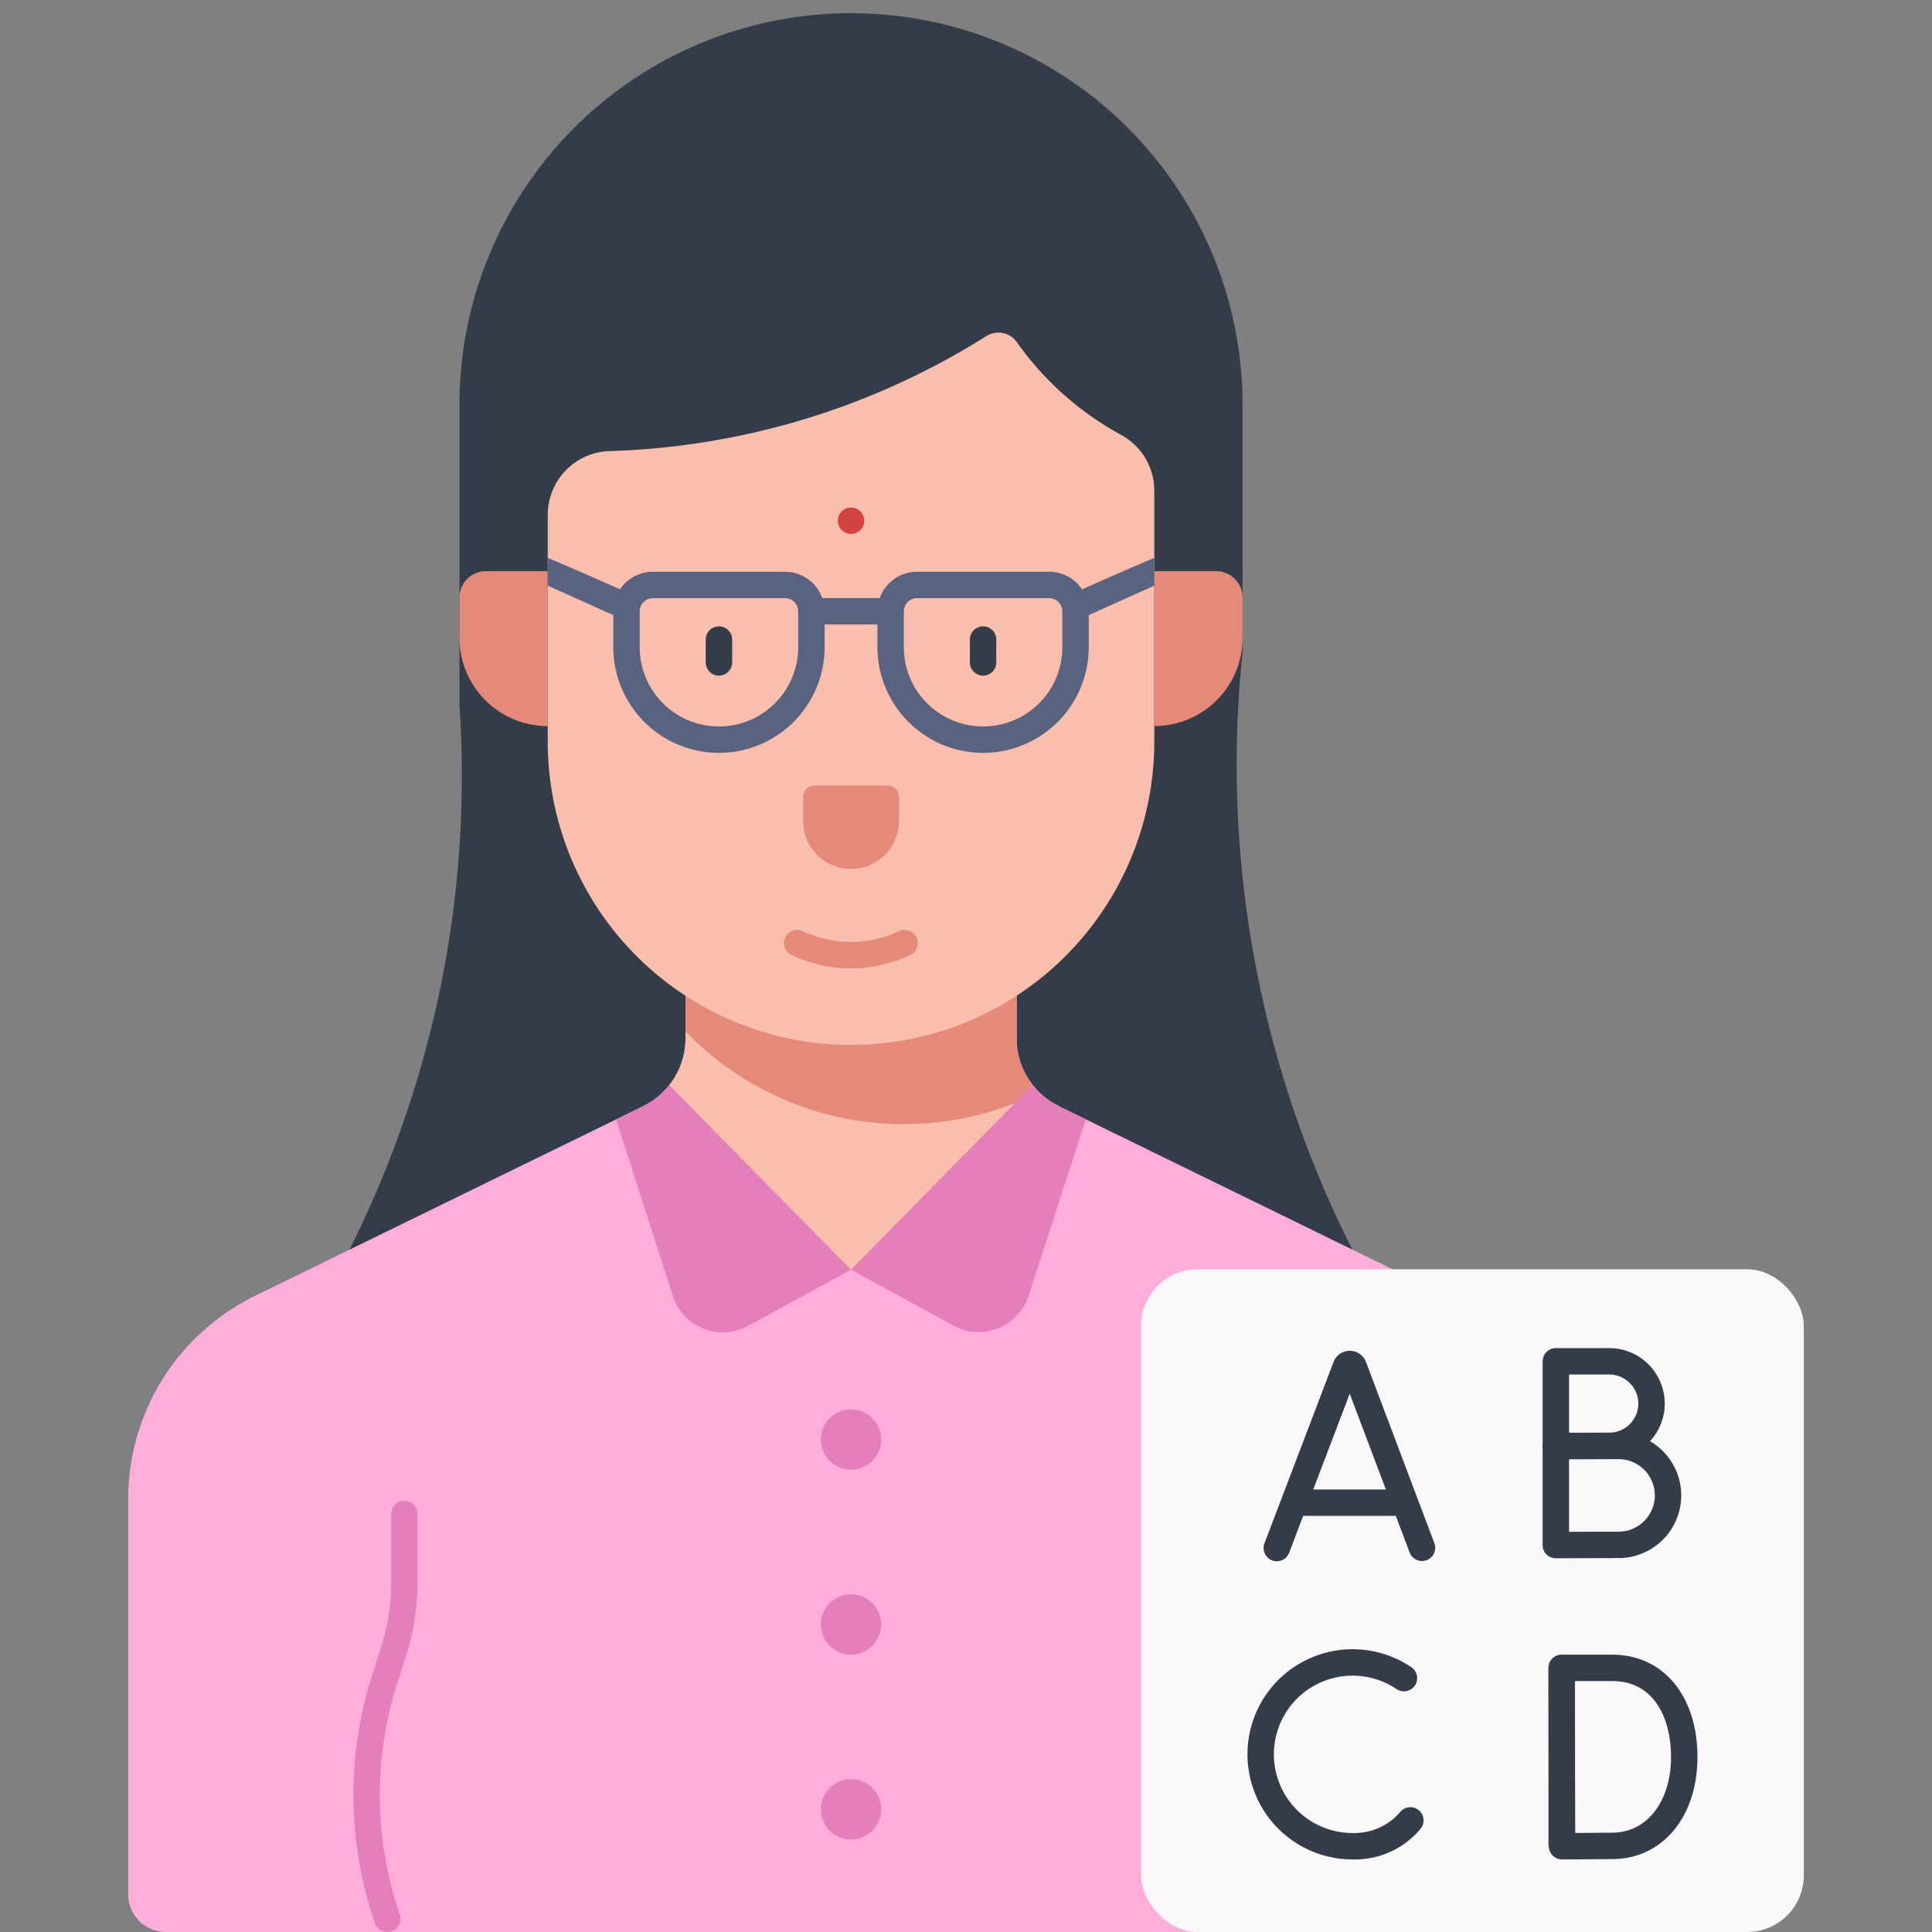 <svg xmlns="http://www.w3.org/2000/svg" data-name="Layer 1" viewBox="0 0 512 512" id="teacher"><rect x="0" y="0" width="512" height="512" fill="#808080" stroke="none"/><path fill="#343c4a" d="M364.292 342.214H86.768a280.887 280.887 0 0 0 31.07-86.292 279.946 279.946 0 0 0 3.93-69.065V107.26a103.762 103.762 0 1 1 207.524 0v65.596a284.745 284.745 0 0 0 35 169.357Z"></path><path fill="#ffaedb" d="M417.09 501.999V397.302a60 60 0 0 0-33.656-53.907l-102.824-50.25a20 20 0 0 1-11.219-17.968v-34.039h-87.722v34.039a20 20 0 0 1-11.219 17.969l-102.824 50.25a60 60 0 0 0-33.656 53.906V502a10 10 0 0 0 10 10h363.12a10 10 0 0 0 10-10Z"></path><path fill="#f9beac" d="M280.61 293.146a20 20 0 0 1-11.219-17.97v-34.038h-87.722v34.039a20 20 0 0 1-11.219 17.969l55.08 43.345Z"></path><path fill="#e58a7b" d="M269.391 275.177v-34.039h-87.723v32.157a80.114 80.114 0 0 0 57.862 24.62 80.005 80.005 0 0 0 35.878-8.455 19.988 19.988 0 0 1-6.017-14.283Z"></path><path fill="#f9beac" d="M145.157 196.543V136.45a16.903 16.903 0 0 1 16.375-16.907 198.845 198.845 0 0 0 51.274-8.342 198.84 198.84 0 0 0 48.617-22.148 5.98 5.98 0 0 1 8.067 1.638 81.334 81.334 0 0 0 27.633 24.56 16.86 16.86 0 0 1 8.78 14.83v66.46a80.372 80.372 0 0 1-80.373 80.373 80.372 80.372 0 0 1-80.373-80.372Z"></path><path fill="#e58a7b" d="M225.532 256.625a36.925 36.925 0 0 1-15.721-3.537 3.5 3.5 0 1 1 2.998-6.325 29.694 29.694 0 0 0 25.441 0 3.5 3.5 0 0 1 2.998 6.325 36.952 36.952 0 0 1-15.606 3.537zm12.702-45.457v6.414a12.701 12.701 0 0 1-12.701 12.7h-.006a12.701 12.701 0 0 1-12.702-12.7v-6.414a3 3 0 0 1 3-3h19.41a3 3 0 0 1 3 3z"></path><circle cx="225.53" cy="137.999" r="3.5" fill="#d34342"></circle><path fill="#e58a7b" d="M305.902 192.42v-41.049h16.39a7 7 0 0 1 7 7v10.66a23.39 23.39 0 0 1-23.39 23.39ZM145.156 192.421a23.39 23.39 0 0 1-23.39-23.39v-10.66a7 7 0 0 1 7-7h16.39v41.05Z"></path><path fill="#e57fbc" d="m272.638 343.262 15.135-46.616-7.163-3.5a19.958 19.958 0 0 1-6.928-5.61l-48.152 48.955 27.218 14.842a13.911 13.911 0 0 0 19.89-8.071Z"></path><path fill="#e57fbc" d="m163.25 296.665 15.01 46.631a13.912 13.912 0 0 0 19.905 8.117l27.366-14.922-48.172-48.93a19.963 19.963 0 0 1-6.91 5.585Z"></path><circle cx="225.53" cy="381.499" r="8" fill="#e57fbc"></circle><circle cx="225.53" cy="430.499" r="8" fill="#e57fbc"></circle><circle cx="225.53" cy="479.499" r="8" fill="#e57fbc"></circle><path fill="#596381" d="M234.737 165.491h-18.414a3.5 3.5 0 0 1 0-7h18.414a3.5 3.5 0 1 1 0 7Z"></path><rect width="175.628" height="175.628" x="302.402" y="336.371" fill="#f9f7f8" rx="15"></rect><path fill="#343c4a" d="M376.845 413.687a3.5 3.5 0 0 1-3.275-2.266l-15.88-42.078-16.03 42.089a3.5 3.5 0 1 1-6.54-2.493l18.289-48.02a4.617 4.617 0 0 1 4.288-2.939h.005a4.587 4.587 0 0 1 4.256 2.851c.014.032.027.065.039.098l18.122 48.021a3.503 3.503 0 0 1-3.274 4.737Z"></path><path fill="#343c4a" d="M371.233 401.726h-27.139a3.5 3.5 0 0 1 0-7h27.139a3.5 3.5 0 0 1 0 7zm41.08-15.002a3.5 3.5 0 0 1-3.5-3.5V360.76a3.5 3.5 0 0 1 3.5-3.5h14.147a14.707 14.707 0 1 1 0 29.414c-3.066 0-14.131.05-14.131.05zm3.5-22.464v15.449c3.524-.015 8.698-.035 10.647-.035a7.707 7.707 0 0 0 0-15.414z"></path><path fill="#343c4a" d="M412.313 412.965a3.5 3.5 0 0 1-3.5-3.5v-26.277a3.5 3.5 0 0 1 3.5-3.5h16.618a16.61 16.61 0 1 1 0 33.22c-3.587 0-16.601.057-16.602.057zm3.5-26.277v19.262c4.13-.017 10.723-.043 13.118-.043a9.61 9.61 0 1 0 0-19.22zm-1.945 105.314a3.5 3.5 0 0 1-3.5-3.5v-46.447a3.5 3.5 0 0 1 7 0v46.447a3.5 3.5 0 0 1-3.5 3.5z"></path><path fill="#343c4a" d="M413.963 492.77a3.5 3.5 0 0 1-3.5-3.488s-.061-17.129-.061-23.696c0-5.39-.034-23.573-.034-23.573a3.5 3.5 0 0 1 3.5-3.507h13.386c13.51 0 22.586 10.903 22.586 27.132 0 15.684-9.101 26.799-22.133 27.027-3.797.066-13.327.103-13.731.105zm3.411-47.264c.01 5.561.028 16.176.028 20.08 0 4.698.031 14.807.05 20.167 3.215-.017 7.82-.046 10.133-.086 8.982-.158 15.255-8.395 15.255-20.03 0-9.732-4.094-20.131-15.586-20.131zm-58.93 47.264a27.853 27.853 0 1 1 15.574-50.947 3.5 3.5 0 0 1-3.918 5.801 20.853 20.853 0 1 0-11.656 38.146 16.055 16.055 0 0 0 11.037-3.949 16.304 16.304 0 0 0 1.624-1.676 3.5 3.5 0 0 1 5.361 4.5 22.647 22.647 0 0 1-18.022 8.125z"></path><path fill="#e57fbc" d="M102.654 512a3.5 3.5 0 0 1-3.307-2.354 104.252 104.252 0 0 1-.703-65.813l2.27-7.03a56.85 56.85 0 0 0 2.75-17.454v-18.15a3.5 3.5 0 0 1 7 0v18.15a63.837 63.837 0 0 1-3.088 19.603l-2.27 7.032a97.213 97.213 0 0 0 .654 61.369 3.503 3.503 0 0 1-3.306 4.647Z"></path><path fill="#596381" d="M166.03 164.519v-2.5a6.967 6.967 0 0 1 1.557-4.398c-7.293-3.227-22.069-9.745-22.43-9.745v7.331l20.874 9.365-.001-.053zm117.442-6.898a6.967 6.967 0 0 1 1.558 4.398v2.5l-.002.053 20.874-9.365v-7.33c-.361 0-15.137 6.517-22.43 9.744z"></path><path fill="#596381" d="M190.53 199.519a28.031 28.031 0 0 1-28-28v-9.5a10.512 10.512 0 0 1 10.5-10.5h35a10.512 10.512 0 0 1 10.5 10.5v9.5a28.031 28.031 0 0 1-28 28zm-17.5-41a3.504 3.504 0 0 0-3.5 3.5v9.5a21 21 0 0 0 42 0v-9.5a3.504 3.504 0 0 0-3.5-3.5zm87.5 41a28.031 28.031 0 0 1-28-28v-9.5a10.512 10.512 0 0 1 10.5-10.5h35a10.512 10.512 0 0 1 10.5 10.5v9.5a28.031 28.031 0 0 1-28 28zm-17.5-41a3.504 3.504 0 0 0-3.5 3.5v9.5a21 21 0 0 0 42 0v-9.5a3.504 3.504 0 0 0-3.5-3.5z"></path><path fill="#343c4a" d="M260.53 179.046a3.5 3.5 0 0 1-3.5-3.5v-6.055a3.5 3.5 0 0 1 7 0v6.055a3.5 3.5 0 0 1-3.5 3.5zm-70 0a3.5 3.5 0 0 1-3.5-3.5v-6.055a3.5 3.5 0 0 1 7 0v6.055a3.5 3.5 0 0 1-3.5 3.5z"></path></svg>